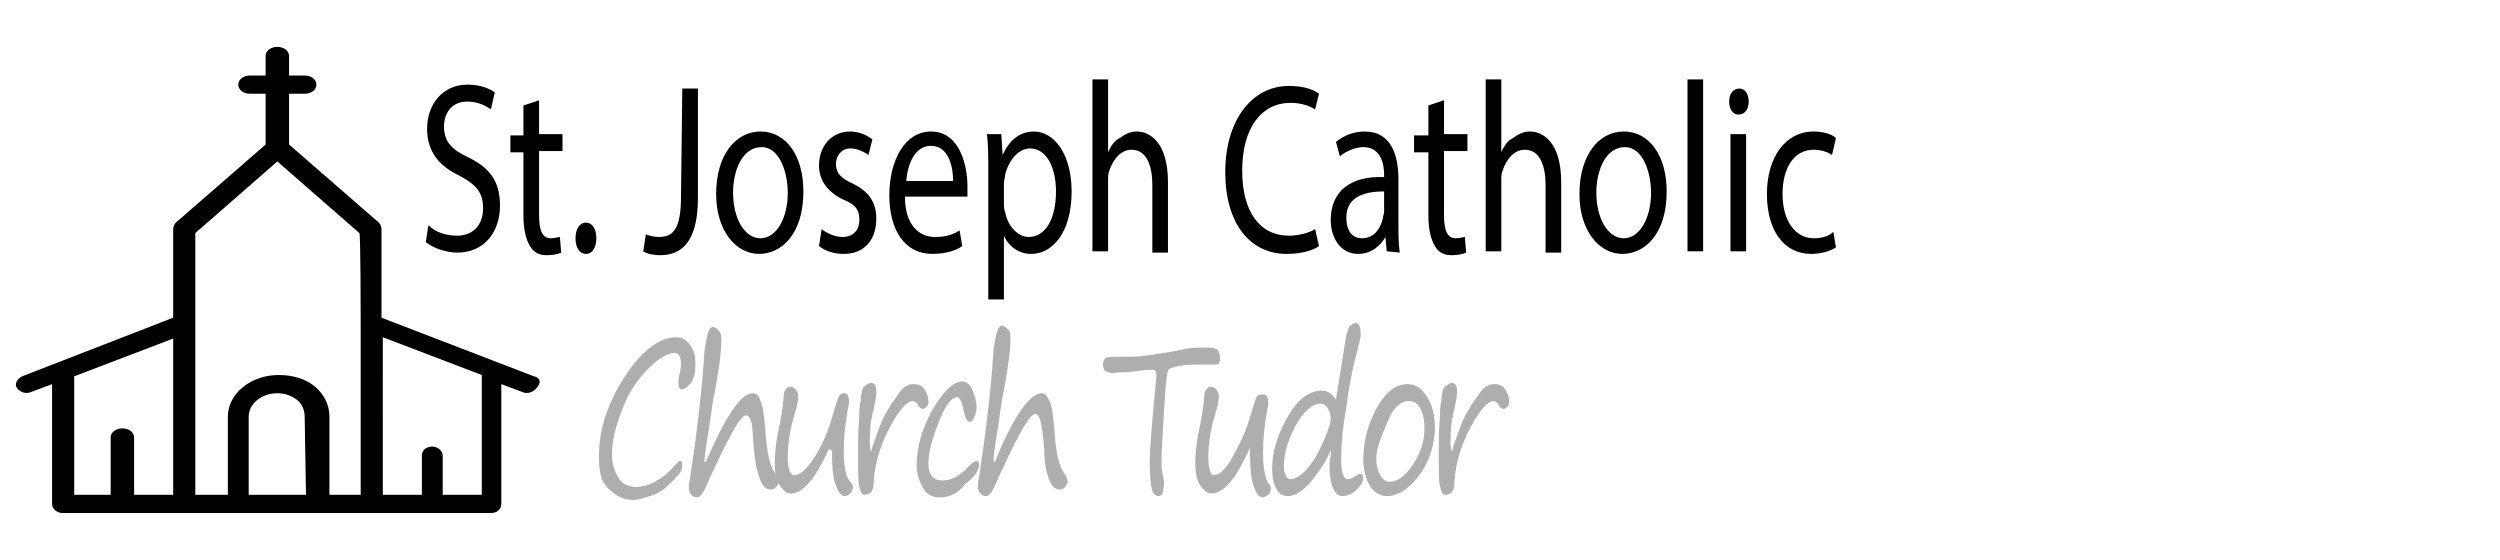 <?xml version="1.0" encoding="utf-8"?>
<!-- Generator: Adobe Illustrator 23.0.1, SVG Export Plug-In . SVG Version: 6.00 Build 0)  -->
<svg version="1.1" id="Layer_1" xmlns="http://www.w3.org/2000/svg" xmlns:xlink="http://www.w3.org/1999/xlink" x="0px" y="0px"
	 viewBox="0 0 192 43" style="enable-background:new 0 0 192 43;" xml:space="preserve">
<style type="text/css">
	.st0{opacity:0.32;}
</style>
<g>
	<g>
		<path d="M41,28.9l-11.7-4.5v-6.8c0-0.2-0.1-0.4-0.2-0.5l-6.9-6V7.2h1.2c0.5,0,0.9-0.3,0.9-0.7s-0.4-0.7-0.9-0.7h-1.2V4.3
			c0-0.4-0.4-0.7-0.9-0.7s-0.9,0.3-0.9,0.7v1.5h-1.2c-0.5,0-0.9,0.3-0.9,0.7s0.4,0.7,0.9,0.7h1.2v3.9l-6.9,6
			c-0.1,0.1-0.2,0.3-0.2,0.5v6.8L1.7,28.9c-0.4,0.2-0.6,0.6-0.4,0.9s0.7,0.5,1.1,0.3L4,29.5v9.2c0,0.4,0.4,0.7,0.8,0.7h9.3h4.1h6.1
			h4.1h9.3c0.5,0,0.8-0.3,0.8-0.7v-9.2l1.6,0.6c0.4,0.2,0.9,0,1.1-0.3C41.6,29.4,41.5,29,41,28.9z M13.3,38h-3v-4.4
			c0-0.4-0.4-0.7-0.9-0.7s-0.9,0.3-0.9,0.7V38H5.7v-9.1l7.6-2.9C13.3,26,13.3,38,13.3,38z M23.5,38h-4.4v-6c0-1,1-1.8,2.2-1.8
			c0.6,0,1.1,0.2,1.5,0.5s0.6,0.8,0.6,1.3L23.5,38L23.5,38z M27.7,24.8V38h-2.4v-6c0-0.9-0.4-1.7-1.1-2.3c-0.7-0.6-1.7-0.9-2.8-0.9
			c-2.1,0-3.9,1.4-3.9,3.2v6H15V24.8v-6.9l0,0l6.3-5.5l6.3,5.5C27.7,17.9,27.7,24.8,27.7,24.8z M37,38h-3v-3c0-0.4-0.4-0.7-0.8-0.7
			c-0.5,0-0.8,0.3-0.8,0.7v3h-3V25.9l7.6,2.9V38L37,38z"/>
	</g>
</g>
<g>
	<path d="M32.9,17.3c0.5,0.5,1.3,0.8,2.2,0.8c1.3,0,2-0.9,2-2.1s-0.5-1.8-1.8-2.5c-1.5-0.7-2.5-1.8-2.5-3.6c0-1.9,1.2-3.4,3.1-3.4
		c1,0,1.7,0.3,2.1,0.6l-0.3,1.3c-0.3-0.2-0.9-0.6-1.8-0.6c-1.3,0-1.8,1-1.8,1.9c0,1.2,0.6,1.8,1.9,2.4c1.6,0.8,2.4,1.8,2.4,3.7
		s-1.1,3.6-3.3,3.6c-0.9,0-1.9-0.4-2.4-0.8L32.9,17.3z"/>
	<path d="M41.4,7.7v2.6h1.8v1.3h-1.8v4.9c0,1.1,0.2,1.8,0.9,1.8c0.3,0,0.6-0.1,0.7-0.1l0.1,1.2c-0.2,0.1-0.6,0.2-1.1,0.2
		c-0.6,0-1-0.2-1.3-0.7s-0.5-1.3-0.5-2.3v-4.9h-1v-1.3h1V8.1L41.4,7.7z"/>
	<path d="M44.2,18.3c0-0.7,0.3-1.2,0.8-1.2s0.8,0.5,0.8,1.2s-0.3,1.2-0.8,1.2S44.2,19,44.2,18.3z"/>
	<path d="M52.4,6.8h1.2v8.4c0,3.3-1.2,4.4-2.9,4.4c-0.5,0-1-0.1-1.3-0.3l0.2-1.3c0.3,0.1,0.6,0.2,1,0.2c1.1,0,1.7-0.6,1.7-3.1
		L52.4,6.8L52.4,6.8z"/>
	<path d="M61.7,14.7c0,3.3-1.7,4.8-3.4,4.8c-1.8,0-3.3-1.8-3.3-4.6c0-3,1.5-4.8,3.4-4.8C60.4,10.1,61.7,12,61.7,14.7z M56.3,14.8
		c0,2,0.9,3.5,2.1,3.5c1.2,0,2.1-1.5,2.1-3.5c0-1.5-0.6-3.5-2-3.5C57,11.3,56.3,13.1,56.3,14.8z"/>
	<path d="M63.1,17.6c0.4,0.3,1,0.6,1.6,0.6c0.9,0,1.3-0.6,1.3-1.3c0-0.8-0.3-1.2-1.3-1.6c-1.2-0.6-1.8-1.5-1.8-2.6
		c0-1.4,0.9-2.6,2.4-2.6c0.7,0,1.3,0.3,1.7,0.6l-0.3,1.2c-0.3-0.2-0.8-0.5-1.4-0.5c-0.7,0-1.1,0.6-1.1,1.2c0,0.7,0.4,1.1,1.3,1.5
		c1.2,0.6,1.8,1.4,1.8,2.7c0,1.6-0.9,2.7-2.5,2.7c-0.7,0-1.4-0.2-1.9-0.6L63.1,17.6z"/>
	<path d="M69.5,15.1c0,2.2,1.1,3.1,2.3,3.1c0.9,0,1.4-0.2,1.9-0.5l0.2,1.2c-0.4,0.3-1.2,0.6-2.3,0.6c-2.1,0-3.3-1.8-3.3-4.5
		s1.2-4.9,3.2-4.9c2.2,0,2.8,2.6,2.8,4.2c0,0.3,0,0.6,0,0.8L69.5,15.1L69.5,15.1z M73.2,13.9c0-1-0.3-2.7-1.7-2.7
		c-1.3,0-1.8,1.5-1.9,2.7H73.2z"/>
	<path d="M75.9,13.2c0-1.1,0-2.1-0.1-2.9h1.1l0.1,1.6l0,0c0.5-1.1,1.3-1.8,2.4-1.8c1.6,0,2.9,1.8,2.9,4.6c0,3.2-1.5,4.8-3.1,4.8
		c-0.9,0-1.7-0.5-2.1-1.4l0,0V23h-1.2L75.9,13.2L75.9,13.2z M77.1,15.6c0,0.2,0,0.5,0.1,0.7c0.2,1.1,1,1.9,1.8,1.9
		c1.3,0,2.1-1.4,2.1-3.5c0-1.8-0.7-3.3-2-3.3c-0.8,0-1.6,0.8-1.9,2c0,0.2-0.1,0.4-0.1,0.7V15.6L77.1,15.6z"/>
	<path d="M83.9,6.1h1.2v5.6l0,0c0.2-0.5,0.5-0.9,0.9-1.1c0.4-0.3,0.8-0.5,1.3-0.5c0.9,0,2.4,0.7,2.4,3.9v5.4h-1.2v-5.2
		c0-1.4-0.4-2.7-1.6-2.7c-0.8,0-1.4,0.7-1.7,1.6c-0.1,0.2-0.1,0.5-0.1,0.8v5.4h-1.2L83.9,6.1L83.9,6.1z"/>
	<path d="M101.3,18.9c-0.4,0.3-1.3,0.6-2.5,0.6c-2.7,0-4.7-2.2-4.7-6.3c0-3.9,2-6.6,4.9-6.6c1.2,0,1.9,0.3,2.3,0.6L101,8.4
		c-0.5-0.3-1.1-0.5-1.9-0.5c-2.2,0-3.7,1.9-3.7,5.2c0,3.1,1.3,5,3.6,5c0.7,0,1.5-0.2,2-0.5L101.3,18.9z"/>
	<path d="M106.5,19.3l-0.1-1.1l0,0c-0.4,0.7-1.1,1.3-2.1,1.3c-1.4,0-2.1-1.3-2.1-2.6c0-2.2,1.5-3.4,4.1-3.3v-0.2
		c0-0.7-0.2-2.1-1.6-2.1c-0.6,0-1.3,0.3-1.8,0.7l-0.3-1.1c0.6-0.5,1.4-0.8,2.2-0.8c2.1,0,2.6,1.9,2.6,3.7v3.4c0,0.8,0,1.5,0.1,2.2
		L106.5,19.3L106.5,19.3z M106.3,14.7c-1.3,0-2.9,0.3-2.9,2c0,1.1,0.5,1.6,1.2,1.6c0.9,0,1.4-0.7,1.6-1.5c0-0.2,0.1-0.4,0.1-0.5
		C106.3,16.3,106.3,14.7,106.3,14.7z"/>
	<path d="M110.9,7.7v2.6h1.8v1.3h-1.8v4.9c0,1.1,0.2,1.8,0.9,1.8c0.3,0,0.6-0.1,0.7-0.1l0.1,1.2c-0.2,0.1-0.6,0.2-1.1,0.2
		c-0.6,0-1-0.2-1.3-0.7s-0.5-1.3-0.5-2.3v-4.9h-1.1v-1.3h1.1V8.1L110.9,7.7z"/>
	<path d="M114.1,6.1h1.2v5.6l0,0c0.2-0.5,0.5-0.9,0.9-1.1c0.4-0.3,0.8-0.5,1.3-0.5c0.9,0,2.4,0.7,2.4,3.9v5.4h-1.2v-5.2
		c0-1.4-0.4-2.7-1.6-2.7c-0.8,0-1.4,0.7-1.7,1.6c-0.1,0.2-0.1,0.5-0.1,0.8v5.4h-1.2L114.1,6.1L114.1,6.1z"/>
	<path d="M128,14.7c0,3.3-1.7,4.8-3.4,4.8c-1.8,0-3.3-1.8-3.3-4.6c0-3,1.5-4.8,3.4-4.8C126.7,10.1,128,12,128,14.7z M122.6,14.8
		c0,2,0.9,3.5,2.1,3.5s2.1-1.5,2.1-3.5c0-1.5-0.6-3.5-2-3.5C123.3,11.3,122.6,13.1,122.6,14.8z"/>
	<path d="M129.6,6.1h1.2v13.2h-1.2V6.1z"/>
	<path d="M134.3,7.8c0,0.6-0.3,1-0.8,1c-0.4,0-0.7-0.4-0.7-1s0.3-1,0.8-1C134,6.8,134.3,7.2,134.3,7.8z M132.9,19.3v-9h1.2v9H132.9z
		"/>
	<path d="M141,19c-0.3,0.2-1,0.5-1.9,0.5c-2.1,0-3.4-1.8-3.4-4.6s1.4-4.8,3.6-4.8c0.7,0,1.4,0.2,1.7,0.5l-0.3,1.3
		c-0.3-0.2-0.8-0.4-1.4-0.4c-1.6,0-2.4,1.5-2.4,3.4c0,2.1,1,3.4,2.4,3.4c0.7,0,1.2-0.2,1.5-0.5L141,19z"/>
</g>
<g class="st0">
	<path d="M52.2,35.4c0.2,0,0.2,0.1,0.2,0.4c0,0.3-0.2,0.6-0.7,1.1s-0.9,0.9-1.5,1.1s-1.1,0.4-1.6,0.4c-0.7,0-1.3-0.3-1.9-0.9
		S46,36.1,46,35c0-2.1,0.7-4.1,2-6.1s2.7-3,3.9-3c0.5,0,0.8,0.2,1.1,0.6s0.4,0.8,0.4,1.3s0,0.8-0.1,1.1s-0.2,0.5-0.4,0.7
		s-0.4,0.3-0.5,0.3s-0.2,0-0.2-0.1c-0.1-0.1-0.1-0.2-0.1-0.4c0-0.1,0-0.4,0.1-0.7c0.1-0.4,0.1-0.6,0.1-0.8c0-0.5-0.2-0.8-0.5-0.8
		c-0.5,0-1.2,0.4-2,1.2s-1.5,1.8-2,3.1c-0.5,1.3-0.8,2.4-0.8,3.5c0,0.7,0.2,1.3,0.5,1.8s0.8,0.7,1.4,0.7c0.3,0,0.8-0.1,1.2-0.3
		s0.9-0.5,1.3-0.9S52.1,35.4,52.2,35.4z"/>
	<path d="M54.2,35.5c1.5-3.5,2.7-5.3,3.6-5.3c0.3,0,0.5,0.2,0.6,0.6c0.2,0.4,0.3,1.2,0.4,2.5c0.1,1.4,0.3,2.4,0.7,3
		c0.2,0.3,0.3,0.5,0.3,0.7c0,0.1-0.1,0.3-0.2,0.4s-0.2,0.2-0.4,0.2c-0.3,0-0.6-0.2-0.8-0.7s-0.4-1.2-0.5-2.4
		c-0.1-1.1-0.1-1.8-0.2-2.1s-0.2-0.5-0.4-0.5c-0.4,0-1.2,1.4-2.5,4.2c-0.4,0.8-0.6,1.4-0.8,1.7s-0.3,0.4-0.5,0.4s-0.3-0.1-0.4-0.2
		c-0.1-0.1-0.2-0.3-0.2-0.5c0-0.1,0-0.4,0.1-0.8c0.5-3.3,0.9-6.5,1.1-9.7c0.1-0.7,0.2-1.2,0.3-1.5s0.3-0.4,0.3-0.4
		c0.2,0,0.3,0.1,0.5,0.3s0.2,0.4,0.2,0.8c0,0.9-0.2,2.2-0.5,3.9c-0.2,0.8-0.3,1.9-0.5,3.1c-0.2,1.2-0.3,2-0.3,2.3
		C54.1,35.4,54.1,35.5,54.2,35.5L54.2,35.5z"/>
	<path d="M63.7,34.4c-0.5,1.1-1,2-1.5,2.6s-1,0.9-1.5,0.9c-0.3,0-0.5-0.2-0.8-0.6c-0.3-0.4-0.4-1-0.4-1.8c0-0.7,0.1-1.7,0.4-3
		c0.2-1.1,0.3-1.9,0.3-2.3c0.1-0.3,0.3-0.5,0.5-0.5s0.3,0.1,0.4,0.2s0.2,0.3,0.2,0.5c0,0.4-0.1,0.9-0.3,1.5
		c-0.4,1.3-0.5,2.4-0.5,3.3c0,0.8,0.2,1.3,0.5,1.3c0.4,0,0.9-0.4,1.5-1.3s1.1-2,1.5-3.5c0.2-0.6,0.3-1,0.4-1.2
		c0.1-0.2,0.2-0.3,0.4-0.3c0.3,0,0.4,0.2,0.4,0.7c0,0.1,0,0.2-0.1,0.6c-0.2,1.1-0.3,2.2-0.3,3.2c0,1.2,0.2,2,0.5,2.3
		c0.2,0.2,0.2,0.3,0.2,0.5c0,0.1-0.1,0.3-0.2,0.4s-0.3,0.2-0.4,0.2c-0.3,0-0.5-0.3-0.7-0.8c-0.2-0.5-0.3-1.3-0.3-2.4v-0.3
		C63.7,34.6,63.7,34.5,63.7,34.4z"/>
	<path d="M66.9,34.7c0-0.1,0.1-0.2,0.1-0.4c0.3-0.8,0.5-1.4,0.7-1.9c0.2-0.5,0.5-0.9,0.7-1.3c0.3-0.4,0.5-0.7,0.7-1s0.4-0.4,0.6-0.5
		s0.3-0.1,0.5-0.1c0.3,0,0.6,0.1,0.8,0.4s0.3,0.6,0.3,0.9c0,0.2,0,0.3-0.1,0.4s-0.2,0.2-0.3,0.2c-0.2,0-0.3-0.1-0.4-0.3
		s-0.3-0.3-0.4-0.3c-0.4,0-1,0.6-1.7,1.9c-0.7,1.3-1.2,2.7-1.3,4.3c0,0.4-0.1,0.7-0.2,0.8c-0.1,0.1-0.3,0.2-0.5,0.2
		c-0.2,0-0.3-0.2-0.4-0.6c-0.1-0.4-0.1-1-0.1-1.9c0-0.2,0-0.8,0-1.6c0-1,0.1-1.8,0.1-2.4c0-0.1,0-0.3,0.1-0.7c0-0.4,0.1-0.7,0.1-0.8
		s0.1-0.3,0.3-0.4c0.1-0.1,0.3-0.2,0.4-0.2s0.3,0.1,0.3,0.2c0.1,0.1,0.1,0.3,0.1,0.4c0,0.2,0,0.5-0.1,0.9c-0.1,0.4-0.1,0.7-0.2,0.8
		c0,0.2,0,0.4-0.1,0.5c0,0.2-0.1,0.8-0.1,1.7v0.3L66.9,34.7L66.9,34.7z"/>
	<path d="M72.2,38.2c-0.6,0-1-0.2-1.3-0.7s-0.5-1.1-0.5-1.8c0-1.3,0.4-2.8,1.2-4.2s1.6-2.2,2.3-2.2c0.3,0,0.6,0.2,0.8,0.7
		s0.3,0.8,0.3,1.3c0,0.3-0.1,0.6-0.2,0.8c-0.1,0.2-0.2,0.3-0.3,0.3c-0.2,0-0.4-0.3-0.5-0.9s-0.3-1-0.5-1c-0.4,0-0.9,0.6-1.4,1.9
		s-0.8,2.3-0.8,3.2s0.4,1.3,1.1,1.3c0.6,0,1.3-0.3,2-1.1c0.3-0.3,0.5-0.4,0.6-0.4s0.2,0.1,0.2,0.3c0,0.4-0.3,0.9-1.1,1.5
		C73.6,37.9,72.9,38.2,72.2,38.2z"/>
	<path d="M76.4,35.5c1.4-3.5,2.7-5.3,3.6-5.3c0.3,0,0.4,0.2,0.6,0.6s0.3,1.2,0.4,2.5c0.1,1.4,0.3,2.4,0.7,3c0.2,0.3,0.3,0.5,0.3,0.7
		c0,0.1-0.1,0.3-0.2,0.4s-0.2,0.2-0.4,0.2c-0.3,0-0.6-0.2-0.8-0.7s-0.4-1.2-0.4-2.4c-0.1-1.2-0.2-1.9-0.3-2.2s-0.2-0.5-0.4-0.5
		c-0.4,0-1.2,1.4-2.5,4.2c-0.4,0.8-0.6,1.4-0.8,1.7s-0.3,0.4-0.5,0.4s-0.3-0.1-0.4-0.2c-0.1-0.1-0.2-0.3-0.2-0.5
		c0-0.1,0-0.4,0.1-0.8c0.5-3.3,0.9-6.5,1.1-9.7c0.1-0.7,0.2-1.2,0.3-1.5s0.3-0.4,0.3-0.4c0.2,0,0.3,0.1,0.5,0.3s0.2,0.4,0.2,0.8
		c0,0.9-0.2,2.2-0.5,3.9c-0.2,0.8-0.3,1.9-0.5,3.1c-0.2,1.2-0.3,2-0.3,2.3C76.3,35.4,76.4,35.5,76.4,35.5L76.4,35.5z"/>
	<path d="M84.8,28.4c0-0.1-0.1-0.2-0.1-0.4c0-0.2,0.1-0.4,0.2-0.5s0.5-0.1,1.1-0.1c0.8,0,1.5,0,2.1-0.1s1.6-0.2,2.9-0.5
		c0.5-0.1,0.9-0.1,1.4-0.1c0.2,0,0.4,0,0.6,0s0.3,0.1,0.4,0.1s0.2,0.1,0.2,0.3c0.1,0.1,0.1,0.3,0.1,0.4c0,0.4-0.1,0.5-0.3,0.5
		c-0.1,0-0.3,0-0.5,0s-0.5,0-0.9,0s-0.9,0-1.4,0.1s-0.9,0.2-0.9,0.4c-0.1,0.2-0.2,1.2-0.3,3c-0.1,1.8-0.2,3.2-0.2,4.1
		c0,0.4,0.1,0.9,0.2,1.4c0,0.1,0,0.2,0,0.2c0,0.2-0.1,0.4-0.1,0.6s-0.2,0.3-0.3,0.3c-0.2,0-0.4-0.1-0.5-0.4c-0.1-0.3-0.2-1-0.2-2.2
		c0-1.1,0.2-3.3,0.5-6.5c0-0.2,0-0.3,0-0.3c0-0.2-0.1-0.3-0.2-0.3c-0.2,0-0.7,0-1.3,0.1c-0.7,0.1-1.1,0.1-1.4,0.1
		C85.3,28.7,85,28.6,84.8,28.4z"/>
	<path d="M96,34.4c-0.5,1.1-1,2-1.5,2.6s-1,0.9-1.5,0.9c-0.3,0-0.5-0.2-0.8-0.6c-0.3-0.4-0.4-1-0.4-1.8c0-0.7,0.1-1.7,0.4-3
		c0.2-1.1,0.3-1.9,0.3-2.3c0.1-0.3,0.3-0.5,0.5-0.5s0.3,0.1,0.4,0.2s0.2,0.3,0.2,0.5c0,0.4-0.1,0.9-0.3,1.5
		c-0.4,1.3-0.5,2.4-0.5,3.3c0,0.8,0.2,1.3,0.4,1.3c0.4,0,0.9-0.4,1.4-1.3s1.1-2,1.5-3.5c0.2-0.6,0.3-1,0.4-1.2s0.3-0.2,0.5-0.2
		c0.3,0,0.4,0.2,0.4,0.7c0,0.1,0,0.2-0.1,0.6c-0.2,1.1-0.3,2.2-0.3,3.2c0,1.2,0.2,2,0.4,2.3c0.2,0.2,0.2,0.3,0.2,0.5
		c0,0.1-0.1,0.3-0.2,0.4c-0.2,0.1-0.3,0.2-0.4,0.2c-0.3,0-0.5-0.3-0.7-0.8S96,36,96,34.9v-0.3C96,34.6,96,34.5,96,34.4z"/>
	<path d="M102.2,34.6c-0.5,1.1-1.1,1.9-1.7,2.6c-0.6,0.6-1.1,0.9-1.6,0.9c-0.4,0-0.7-0.2-0.9-0.6s-0.3-0.9-0.3-1.5
		c0-1.3,0.4-2.6,1.2-4c0.8-1.4,1.7-2,2.6-2c0.4,0,0.8,0.2,1.1,0.7l0.8-5c0.1-0.3,0.2-0.6,0.3-0.7c0.2-0.1,0.3-0.2,0.4-0.2
		c0.3,0,0.4,0.3,0.4,1c0,0.1-0.1,0.5-0.3,1.3c-0.3,1.1-0.6,2.5-0.8,4.2c-0.3,1.6-0.4,3-0.4,4s0.2,1.5,0.5,1.5c0.2,0,0.4-0.1,0.7-0.3
		c0.1-0.1,0.2-0.1,0.3-0.1c0.1,0,0.2,0.1,0.2,0.3c0,0.3-0.2,0.6-0.5,0.9s-0.7,0.5-1.1,0.5c-0.6,0-1-0.8-1-2.5
		C102.2,35.1,102.2,34.9,102.2,34.6z M101.4,31c-0.6,0-1.3,0.6-1.9,1.7c-0.6,1.1-0.9,2.2-0.9,3.1c0,0.6,0.2,1,0.5,1s0.7-0.2,1.1-0.6
		c0.4-0.4,0.9-1.1,1.3-2s0.7-1.6,0.7-2.1c0-0.2-0.1-0.5-0.2-0.7S101.7,31,101.4,31z"/>
	<path d="M106.5,38.1c-0.5,0-1-0.3-1.3-0.8s-0.5-1.2-0.5-2c0-1.3,0.3-2.6,1-3.9c0.7-1.3,1.5-1.9,2.4-1.9c0.6,0,1.1,0.3,1.5,1
		c0.4,0.6,0.6,1.4,0.6,2.3c0,1.3-0.4,2.6-1.2,3.7S107.3,38.1,106.5,38.1z M105.7,35.2c0,0.5,0.1,0.9,0.3,1.3
		c0.2,0.3,0.4,0.5,0.7,0.5c0.6,0,1.2-0.4,1.8-1.3s0.9-1.8,0.9-2.8c0-0.6-0.1-1.1-0.3-1.5c-0.2-0.4-0.5-0.6-0.9-0.6
		c-0.6,0-1.2,0.5-1.6,1.5C106.2,33.3,105.7,34.3,105.7,35.2z"/>
	<path d="M111.5,34.7c0-0.1,0.1-0.2,0.1-0.4c0.3-0.8,0.5-1.4,0.7-1.9c0.2-0.5,0.5-0.9,0.7-1.3c0.3-0.4,0.5-0.7,0.7-1
		s0.4-0.4,0.6-0.5s0.3-0.1,0.5-0.1c0.3,0,0.6,0.1,0.8,0.4s0.3,0.6,0.3,0.9c0,0.2,0,0.3-0.1,0.4s-0.2,0.2-0.3,0.2
		c-0.2,0-0.3-0.1-0.4-0.3s-0.3-0.3-0.4-0.3c-0.4,0-1,0.6-1.7,1.9s-1.2,2.7-1.3,4.3c0,0.4-0.1,0.7-0.2,0.8S111.2,38,111,38
		s-0.3-0.2-0.4-0.6s-0.1-1-0.1-1.9c0-0.2,0-0.8,0-1.6c0-1,0.1-1.8,0.1-2.4c0-0.1,0-0.3,0.1-0.7c0-0.4,0.1-0.7,0.1-0.8
		s0.1-0.3,0.3-0.4c0.1-0.1,0.3-0.2,0.4-0.2s0.3,0.1,0.3,0.2c0.1,0.1,0.1,0.3,0.1,0.4c0,0.2,0,0.5-0.1,0.9s-0.1,0.7-0.2,0.8
		c0,0.2,0,0.4-0.1,0.5c0,0.2-0.1,0.8-0.1,1.7v0.3L111.5,34.7L111.5,34.7z"/>
</g>
</svg>
